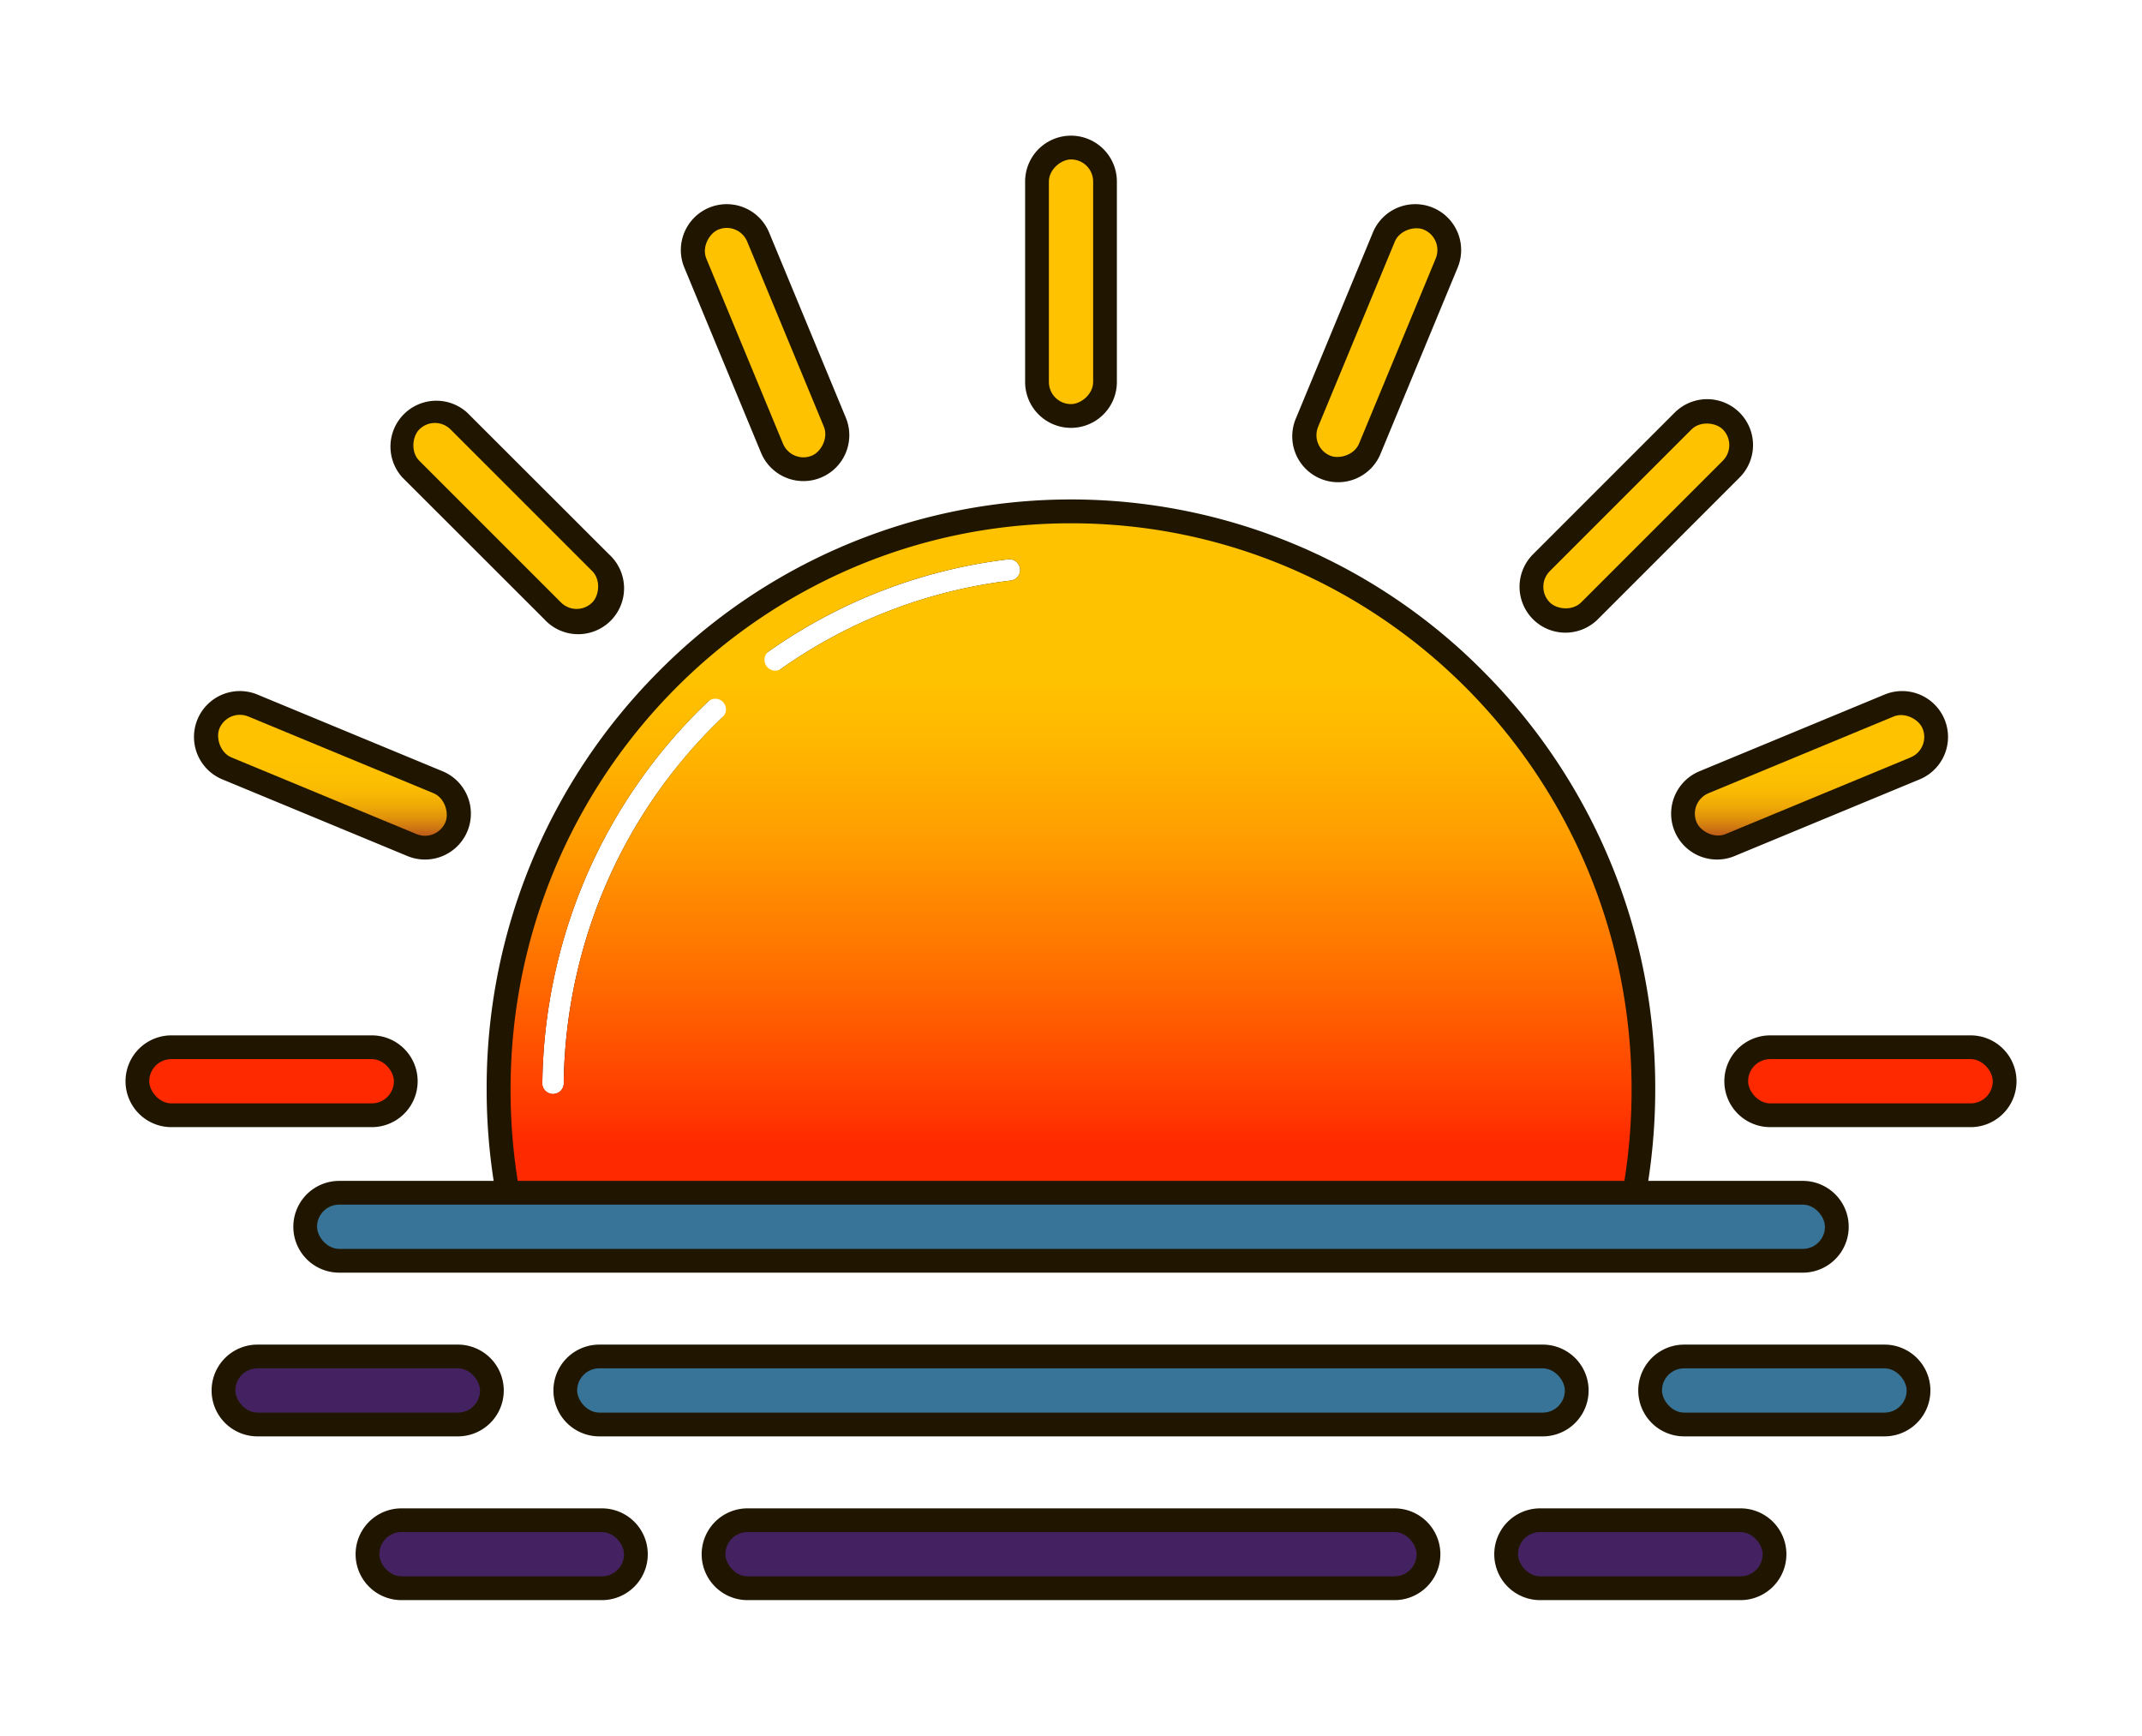 <svg id="Layer_1" data-name="Layer 1" xmlns="http://www.w3.org/2000/svg" xmlns:xlink="http://www.w3.org/1999/xlink" viewBox="0 0 595.74 482.72"><defs><style>.cls-1{fill:#201600;}.cls-2{fill:url(#linear-gradient);}.cls-3{fill:#377497;}.cls-4{fill:#442261;}.cls-5{fill:#ff2900;}.cls-6{fill:url(#linear-gradient-2);}.cls-7{fill:#ffc200;}.cls-8{fill:url(#linear-gradient-3);}</style><linearGradient id="linear-gradient" x1="297.87" y1="341.17" x2="297.87" y2="145.53" gradientUnits="userSpaceOnUse"><stop offset="0.12" stop-color="#ff2900"/><stop offset="0.15" stop-color="#ff3400"/><stop offset="0.37" stop-color="#ff7000"/><stop offset="0.55" stop-color="#ff9d00"/><stop offset="0.69" stop-color="#ffb800"/><stop offset="0.78" stop-color="#ffc200"/></linearGradient><linearGradient id="linear-gradient-2" x1="503.29" y1="232.43" x2="503.29" y2="198.79" gradientTransform="translate(120.82 -176.19) rotate(22.5)" gradientUnits="userSpaceOnUse"><stop offset="0" stop-color="#bc5b19"/><stop offset="0.07" stop-color="#cf7812"/><stop offset="0.15" stop-color="#e0930b"/><stop offset="0.24" stop-color="#eea806"/><stop offset="0.34" stop-color="#f8b703"/><stop offset="0.46" stop-color="#fdbf01"/><stop offset="0.64" stop-color="#ffc200"/></linearGradient><linearGradient id="linear-gradient-3" x1="92.46" y1="232.43" x2="92.46" y2="198.79" gradientTransform="translate(260.39 379.43) rotate(157.5)" xlink:href="#linear-gradient-2"/></defs><title>DAWN LOGO final</title><path class="cls-1" d="M412.82,187a161.39,161.39,0,0,0-229.89,0,163.9,163.9,0,0,0-47.58,116,166.08,166.08,0,0,0,1.94,25.35c.34,2.21.72,4.41,1.16,6.61.5,2.59,1.07,5.17,1.69,7.73a6.62,6.62,0,0,0,6.42,5H449.19a6.5,6.5,0,0,0,2.38-.45,6.6,6.6,0,0,0,4-4.58c.64-2.56,1.2-5.14,1.71-7.73q.65-3.3,1.15-6.61a167.36,167.36,0,0,0,1.93-25.35A163.91,163.91,0,0,0,412.82,187ZM164.16,241.16a148.13,148.13,0,0,1,32.7-46,3,3,0,1,1,4.13,4.28,142.19,142.19,0,0,0-31.42,44.23,144.21,144.21,0,0,0-12.79,57.26,3,3,0,1,1-5.94-.13A150.08,150.08,0,0,1,164.16,241.16Zm119.58-82.65a3,3,0,0,1-2.6,2.94A139.47,139.47,0,0,0,217,186.17a3,3,0,1,1-3.41-4.87,145.67,145.67,0,0,1,66.8-25.75,3,3,0,0,1,3.32,2.66C283.74,158.31,283.74,158.41,283.74,158.51Z"/><path class="cls-2" d="M297.87,145.53C211.76,145.53,142,216.06,142,303.06a159.22,159.22,0,0,0,2,25.35q.53,3.33,1.2,6.6.63,3.11,1.38,6.16H449.19q.75-3.06,1.38-6.16c.45-2.18.86-4.38,1.21-6.6a160.4,160.4,0,0,0,2-25.35C453.78,216.06,384,145.53,297.87,145.53ZM201,199.39a142.21,142.21,0,0,0-31.41,44.23,144.16,144.16,0,0,0-12.79,57.25,3,3,0,1,1-5.95-.12,150.31,150.31,0,0,1,13.33-59.6,148.2,148.2,0,0,1,32.7-46,3,3,0,0,1,4.25.13,3,3,0,0,1-.13,4.15Zm80.16-37.94A139.36,139.36,0,0,0,217,186.17a3,3,0,0,1-3.41-4.87,145.28,145.28,0,0,1,66.79-25.75,3,3,0,0,1,3.33,2.66c0,.1,0,.2,0,.3A3,3,0,0,1,281.14,161.45Z"/><path class="cls-1" d="M94.34,353.93a12.76,12.76,0,0,1,0-25.52H501.41a12.76,12.76,0,0,1,0,25.52Z"/><rect class="cls-3" x="88.18" y="335.01" width="419.38" height="12.31" rx="6.15"/><path class="cls-1" d="M207.91,445a12.76,12.76,0,1,1,0-25.52H387.84a12.76,12.76,0,1,1,0,25.52Z"/><rect class="cls-4" x="201.75" y="426.07" width="192.24" height="12.31" rx="6.15"/><path class="cls-1" d="M428.35,445a12.76,12.76,0,0,1,0-25.52h55.73a12.76,12.76,0,0,1,0,25.52Z"/><rect class="cls-4" x="422.19" y="426.07" width="68.04" height="12.31" rx="6.15"/><path class="cls-1" d="M111.66,445a12.76,12.76,0,1,1,0-25.52H167.4a12.76,12.76,0,0,1,0,25.52Z"/><rect class="cls-4" x="105.51" y="426.07" width="68.04" height="12.31" rx="6.15"/><path class="cls-1" d="M166.68,399.46a12.76,12.76,0,0,1,0-25.52H429.07a12.76,12.76,0,0,1,0,25.52Z"/><rect class="cls-3" x="160.52" y="380.54" width="274.7" height="12.31" rx="6.15"/><path class="cls-1" d="M468.4,399.46a12.76,12.76,0,0,1,0-25.52h55.73a12.76,12.76,0,0,1,0,25.52Z"/><rect class="cls-3" x="462.24" y="380.54" width="68.04" height="12.31" rx="6.15"/><path class="cls-1" d="M71.61,399.46a12.76,12.76,0,0,1,0-25.52h55.74a12.76,12.76,0,1,1,0,25.52Z"/><rect class="cls-4" x="65.46" y="380.54" width="68.04" height="12.31" rx="6.15"/><path class="cls-1" d="M47.67,313.46a12.76,12.76,0,0,1,0-25.52H103.4a12.76,12.76,0,1,1,0,25.52Z"/><rect class="cls-5" x="41.51" y="294.54" width="68.04" height="12.31" rx="6.15"/><path class="cls-1" d="M492.34,313.46a12.76,12.76,0,0,1,0-25.52h55.74a12.76,12.76,0,0,1,0,25.52Z"/><rect class="cls-5" x="486.19" y="294.54" width="68.04" height="12.31" rx="6.15"/><path class="cls-1" d="M482.42,238.07a12.76,12.76,0,0,1-9.76-23.58l51.49-21.33a12.76,12.76,0,1,1,9.76,23.58Z"/><rect class="cls-6" x="469.26" y="209.46" width="68.04" height="12.31" rx="6.15" transform="translate(-44.2 209.01) rotate(-22.5)"/><path class="cls-1" d="M444.41,172.21a12.76,12.76,0,1,1-18.05-18.05l39.41-39.41a12.76,12.76,0,0,1,18.05,18.05Z"/><rect class="cls-7" x="421.07" y="137.33" width="68.04" height="12.31" rx="6.15" transform="translate(31.84 363.82) rotate(-45)"/><path class="cls-1" d="M384.08,125.91a12.76,12.76,0,1,1-23.57-9.76l21.32-51.49a12.76,12.76,0,1,1,23.58,9.76Z"/><rect class="cls-7" x="348.94" y="89.13" width="68.04" height="12.31" rx="6.15" transform="translate(148.37 412.63) rotate(-67.5)"/><path class="cls-1" d="M310.63,106.23a12.76,12.76,0,1,1-25.52,0V50.49a12.76,12.76,0,0,1,25.52,0Z"/><rect class="cls-7" x="263.85" y="72.21" width="68.04" height="12.31" rx="6.15" transform="translate(219.51 376.23) rotate(-90)"/><path class="cls-1" d="M235.24,116.15a12.76,12.76,0,1,1-23.58,9.76L190.33,74.42a12.76,12.76,0,0,1,23.58-9.76Z"/><rect class="cls-7" x="178.77" y="89.13" width="68.04" height="12.31" rx="6.15" transform="translate(206.19 328.34) rotate(-112.5)"/><path class="cls-1" d="M169.38,154.16a12.76,12.76,0,1,1-18,18.05L111.93,132.8a12.76,12.76,0,0,1,18-18.05Z"/><rect class="cls-7" x="106.63" y="137.33" width="68.04" height="12.31" rx="6.15" transform="translate(138.66 344.4) rotate(-135)"/><path class="cls-1" d="M123.09,214.49a12.76,12.76,0,0,1-9.77,23.58L61.83,216.74a12.76,12.76,0,0,1,9.77-23.58Z"/><rect class="cls-8" x="58.44" y="209.46" width="68.04" height="12.31" rx="6.15" transform="translate(95.37 450.2) rotate(-157.5)"/></svg>